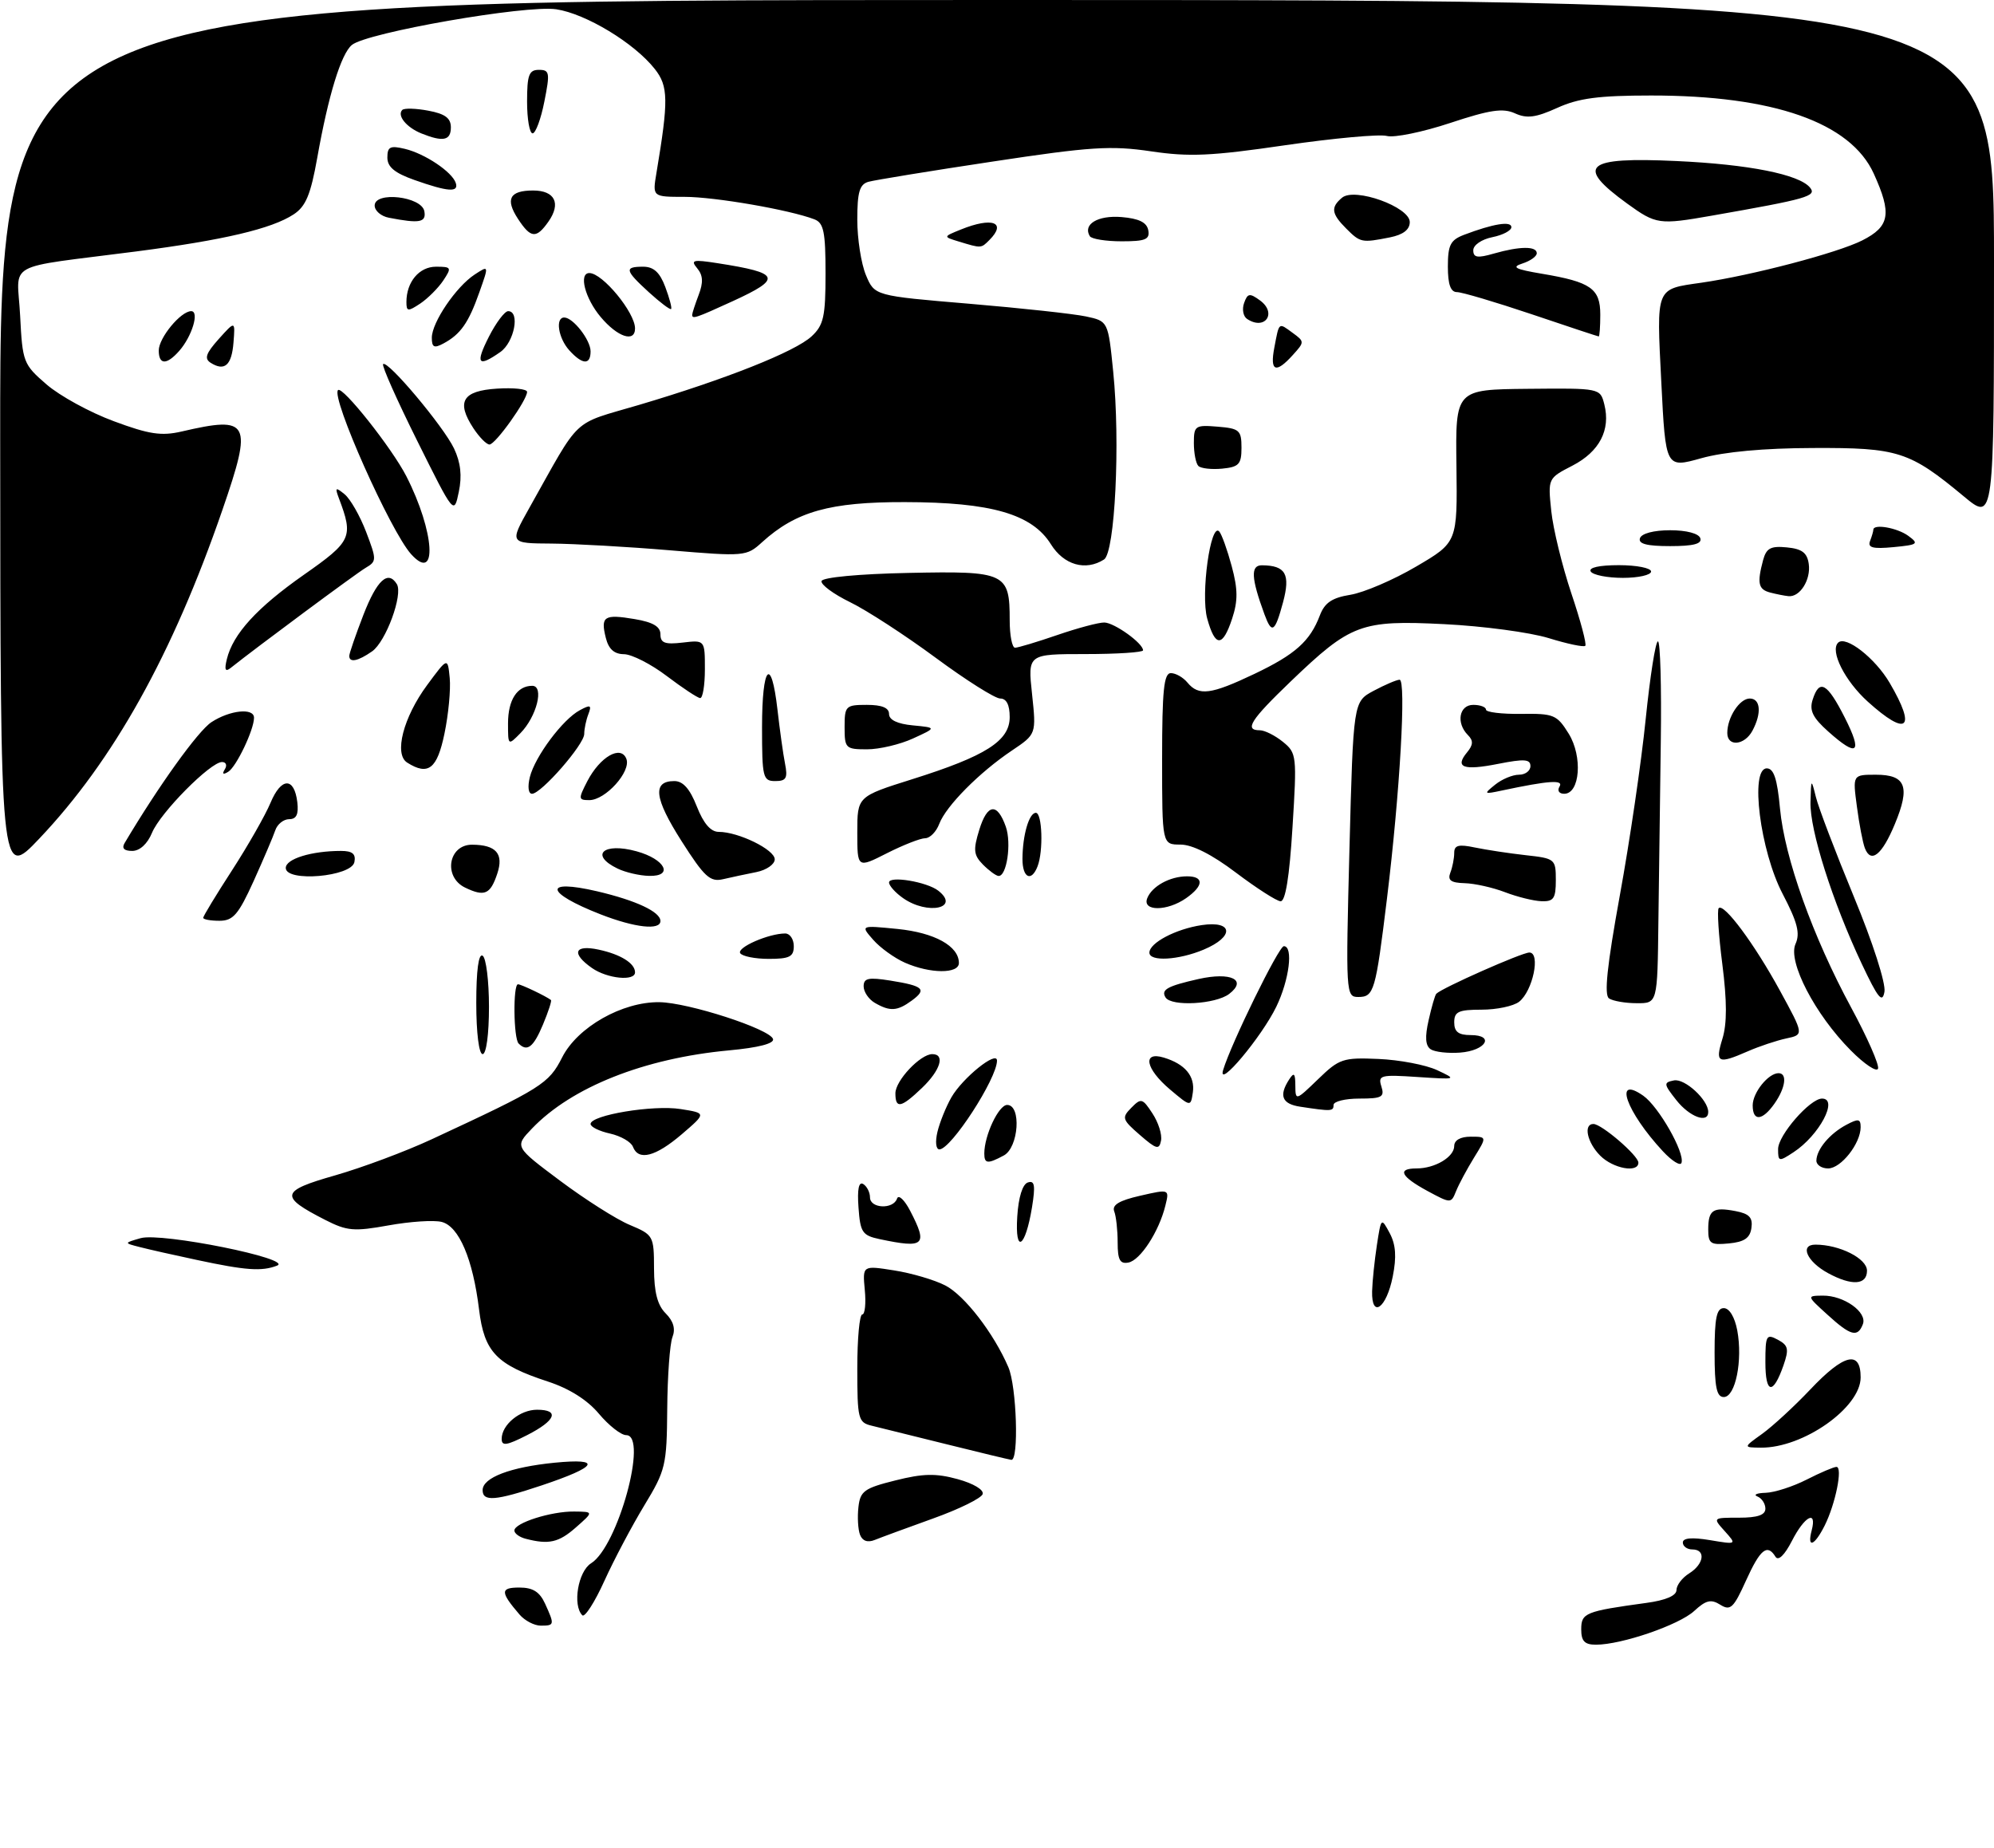 <?xml version="1.0" encoding="UTF-8" standalone="no"?>
<!DOCTYPE svg PUBLIC "-//W3C//DTD SVG 1.1//EN" "http://www.w3.org/Graphics/SVG/1.1/DTD/svg11.dtd" >
<svg xmlns="http://www.w3.org/2000/svg" xmlns:xlink="http://www.w3.org/1999/xlink" version="1.1" viewBox="0 0 314 291">
 <g >
 <path fill="currentColor"
d=" M 249.00 256.58 C 249.00 254.00 249.62 253.74 259.25 252.42 C 262.30 252.01 264.00 251.28 264.00 250.39 C 264.00 249.64 264.90 248.45 266.00 247.77 C 268.35 246.30 268.65 244.00 266.50 244.00 C 265.68 244.00 265.00 243.51 265.00 242.91 C 265.00 242.19 266.42 242.06 269.25 242.53 C 273.50 243.24 273.50 243.24 271.60 241.12 C 269.69 239.00 269.69 239.00 273.85 239.00 C 276.76 239.00 278.00 238.58 278.00 237.58 C 278.00 236.80 277.44 235.94 276.75 235.66 C 276.06 235.38 276.64 235.12 278.04 235.08 C 279.43 235.04 282.34 234.10 284.50 233.00 C 286.66 231.90 288.77 231.00 289.19 231.00 C 290.22 231.00 289.04 236.84 287.33 240.25 C 285.72 243.46 284.53 243.89 285.29 241.00 C 286.15 237.70 284.18 238.74 282.18 242.65 C 281.02 244.91 280.03 245.86 279.59 245.15 C 278.30 243.05 277.19 243.95 274.94 248.92 C 272.99 253.24 272.49 253.70 270.90 252.71 C 269.44 251.79 268.64 251.98 266.79 253.69 C 264.41 255.89 255.36 259.00 251.32 259.00 C 249.53 259.00 249.00 258.44 249.00 256.58 Z  M 81.81 254.25 C 78.76 250.70 78.76 250.00 81.78 250.00 C 83.92 250.00 84.98 250.67 85.84 252.55 C 87.35 255.87 87.33 256.00 85.15 256.00 C 84.14 256.00 82.63 255.21 81.81 254.25 Z  M 91.70 254.37 C 90.13 252.79 91.03 247.46 93.08 246.18 C 97.30 243.55 102.11 226.00 98.61 226.00 C 97.80 226.00 95.88 224.49 94.32 222.64 C 92.50 220.46 89.66 218.67 86.31 217.57 C 78.17 214.91 76.26 212.92 75.44 206.23 C 74.47 198.26 72.27 193.10 69.54 192.42 C 68.31 192.11 64.55 192.36 61.18 192.97 C 55.74 193.95 54.65 193.86 51.22 192.11 C 43.95 188.40 44.14 187.55 52.75 185.10 C 57.01 183.88 63.88 181.32 68.00 179.40 C 85.37 171.33 86.41 170.67 88.53 166.50 C 90.94 161.74 98.00 157.74 103.84 157.82 C 108.40 157.88 121.23 162.04 121.73 163.62 C 121.95 164.33 119.44 164.98 114.79 165.41 C 101.45 166.65 90.02 171.19 83.77 177.72 C 81.03 180.58 81.03 180.58 88.20 185.94 C 92.15 188.89 97.08 192.03 99.18 192.90 C 102.89 194.46 102.98 194.62 102.99 199.75 C 103.00 203.49 103.53 205.53 104.82 206.82 C 106.06 208.06 106.40 209.27 105.89 210.57 C 105.48 211.63 105.11 216.72 105.07 221.87 C 105.00 230.77 104.82 231.53 101.47 237.05 C 99.53 240.25 96.69 245.61 95.17 248.96 C 93.65 252.32 92.08 254.75 91.70 254.37 Z  M 82.75 242.31 C 81.79 242.06 81.00 241.48 81.00 241.02 C 81.00 239.83 86.77 237.99 90.40 238.03 C 93.50 238.06 93.50 238.06 90.69 240.53 C 87.98 242.92 86.42 243.27 82.75 242.31 Z  M 135.43 241.69 C 135.11 240.85 135.00 238.89 135.18 237.33 C 135.46 234.81 136.10 234.35 141.00 233.13 C 145.38 232.03 147.38 231.99 150.81 232.93 C 153.31 233.62 154.96 234.61 154.74 235.29 C 154.52 235.94 151.00 237.67 146.92 239.13 C 142.84 240.60 138.72 242.11 137.76 242.50 C 136.63 242.96 135.81 242.67 135.43 241.69 Z  M 76.00 234.66 C 76.00 232.69 80.38 231.03 87.35 230.34 C 94.93 229.60 94.14 230.96 85.28 233.92 C 78.03 236.34 76.00 236.51 76.00 234.66 Z  M 149.00 227.42 C 143.78 226.12 138.49 224.81 137.25 224.51 C 135.14 224.00 135.00 223.45 135.00 215.48 C 135.00 210.82 135.35 207.00 135.78 207.00 C 136.20 207.00 136.39 205.26 136.18 203.13 C 135.82 199.27 135.82 199.27 140.81 200.06 C 143.56 200.49 147.18 201.56 148.86 202.43 C 151.89 203.99 156.49 209.95 158.79 215.30 C 160.10 218.34 160.47 230.07 159.25 229.89 C 158.84 229.83 154.22 228.72 149.00 227.42 Z  M 79.00 226.59 C 79.00 224.37 81.87 222.00 84.57 222.00 C 88.18 222.00 87.52 223.70 83.00 226.00 C 79.78 227.64 79.00 227.76 79.00 226.59 Z  M 277.50 225.79 C 279.15 224.60 282.55 221.47 285.06 218.82 C 290.37 213.20 293.00 212.57 293.00 216.91 C 293.00 221.67 283.94 228.04 277.28 227.97 C 274.50 227.94 274.50 227.94 277.50 225.79 Z  M 270.00 213.00 C 270.00 207.54 270.32 206.00 271.45 206.00 C 272.33 206.00 273.17 207.40 273.57 209.50 C 274.45 214.22 273.29 220.00 271.45 220.00 C 270.32 220.00 270.00 218.46 270.00 213.00 Z  M 278.00 214.52 C 278.00 210.28 278.15 210.01 279.95 210.97 C 281.61 211.86 281.74 212.44 280.85 215.01 C 279.20 219.73 278.00 219.53 278.00 214.52 Z  M 287.77 207.03 C 284.50 204.06 284.50 204.06 287.03 204.03 C 290.35 203.99 294.08 206.64 293.35 208.53 C 292.53 210.66 291.43 210.37 287.77 207.03 Z  M 216.07 203.33 C 216.11 201.78 216.45 198.52 216.82 196.09 C 217.49 191.72 217.51 191.71 218.84 194.19 C 219.80 195.99 219.94 197.92 219.32 201.02 C 218.33 206.03 215.96 207.71 216.07 203.33 Z  M 287.87 200.49 C 284.54 198.68 283.35 196.00 285.88 196.00 C 289.68 196.00 294.00 198.18 294.00 200.10 C 294.00 202.37 291.61 202.52 287.87 200.49 Z  M 31.00 198.41 C 27.42 197.65 23.38 196.74 22.00 196.38 C 19.50 195.74 19.50 195.74 22.15 194.98 C 25.42 194.05 46.35 198.27 43.62 199.31 C 41.22 200.24 38.70 200.06 31.00 198.41 Z  M 176.00 195.66 C 176.00 193.73 175.76 191.53 175.46 190.76 C 175.08 189.75 176.24 189.05 179.54 188.30 C 184.16 187.24 184.16 187.24 183.51 189.87 C 182.51 193.94 179.57 198.46 177.70 198.82 C 176.36 199.08 176.00 198.40 176.00 195.66 Z  M 138.50 195.13 C 135.79 194.55 135.47 194.07 135.19 190.15 C 134.98 187.27 135.23 186.03 135.94 186.46 C 136.52 186.82 137.00 187.77 137.00 188.56 C 137.00 190.32 140.67 190.49 141.26 188.75 C 141.49 188.06 142.43 188.94 143.34 190.70 C 146.15 196.12 145.59 196.63 138.50 195.13 Z  M 160.19 191.58 C 160.38 188.54 161.02 186.48 161.86 186.21 C 162.93 185.85 163.07 186.67 162.51 190.13 C 161.46 196.54 159.81 197.57 160.19 191.58 Z  M 269.00 193.62 C 269.00 190.53 269.74 190.04 273.31 190.72 C 275.46 191.13 276.04 191.74 275.80 193.38 C 275.58 194.96 274.68 195.58 272.25 195.81 C 269.37 196.09 269.00 195.85 269.00 193.62 Z  M 224.75 187.53 C 220.57 185.26 219.96 184.00 223.07 184.00 C 225.97 184.00 229.00 182.20 229.00 180.46 C 229.00 179.56 229.98 179.00 231.58 179.00 C 234.16 179.00 234.16 179.00 232.12 182.30 C 231.00 184.12 229.73 186.49 229.29 187.58 C 228.50 189.54 228.48 189.54 224.75 187.53 Z  M 252.00 182.00 C 249.93 179.93 249.30 177.00 250.92 177.00 C 252.21 177.00 258.00 181.98 258.00 183.09 C 258.00 184.75 254.03 184.03 252.00 182.00 Z  M 261.86 181.30 C 256.08 175.08 254.00 169.21 258.77 172.55 C 261.19 174.25 265.33 181.51 264.79 183.12 C 264.61 183.66 263.30 182.84 261.86 181.30 Z  M 286.03 182.75 C 286.08 180.97 288.13 178.52 290.75 177.13 C 292.64 176.12 293.00 176.18 293.00 177.50 C 293.00 180.07 289.91 184.00 287.88 184.00 C 286.85 184.00 286.01 183.44 286.03 182.75 Z  M 155.00 181.65 C 155.00 178.80 157.26 174.00 158.60 174.00 C 160.87 174.00 160.42 180.70 158.07 181.96 C 155.52 183.33 155.00 183.27 155.00 181.65 Z  M 280.00 180.95 C 280.00 178.77 285.03 173.00 286.92 173.00 C 289.56 173.00 286.48 178.80 282.43 181.45 C 280.12 182.97 280.00 182.94 280.00 180.95 Z  M 99.67 180.59 C 99.38 179.82 97.75 178.89 96.07 178.51 C 94.38 178.14 93.00 177.46 93.00 177.00 C 93.00 175.60 102.87 173.96 107.18 174.65 C 111.24 175.29 111.24 175.29 107.37 178.61 C 103.22 182.16 100.54 182.85 99.67 180.59 Z  M 147.62 178.25 C 147.98 176.74 148.97 174.29 149.82 172.80 C 151.58 169.74 157.00 165.37 157.00 167.02 C 157.00 169.84 149.76 181.00 147.93 181.00 C 147.38 181.00 147.25 179.81 147.62 178.25 Z  M 179.50 178.73 C 176.71 176.31 176.61 176.01 178.15 174.45 C 179.69 172.88 179.91 172.94 181.48 175.34 C 182.41 176.75 183.02 178.67 182.83 179.62 C 182.54 181.11 182.10 180.99 179.50 178.73 Z  M 263.98 173.25 C 261.97 170.70 261.94 170.47 263.60 170.14 C 265.31 169.80 269.00 173.20 269.00 175.11 C 269.00 176.98 266.05 175.88 263.98 173.25 Z  M 276.00 174.07 C 276.00 172.06 278.46 169.00 280.07 169.00 C 281.48 169.00 281.18 171.29 279.44 173.78 C 277.53 176.51 276.00 176.64 276.00 174.07 Z  M 204.75 174.28 C 201.89 173.85 201.35 172.55 203.00 170.00 C 203.77 168.81 203.97 169.00 203.98 170.95 C 204.00 173.36 204.05 173.34 207.56 169.95 C 210.90 166.71 211.48 166.52 217.08 166.76 C 220.37 166.90 224.51 167.69 226.28 168.51 C 229.47 170.00 229.44 170.01 223.21 169.60 C 217.39 169.21 216.97 169.32 217.53 171.09 C 218.06 172.76 217.61 173.00 214.07 173.00 C 211.83 173.00 210.00 173.45 210.00 174.00 C 210.00 175.01 209.68 175.03 204.75 174.28 Z  M 141.00 172.17 C 141.00 170.17 144.93 166.00 146.81 166.00 C 148.87 166.00 148.10 168.53 145.20 171.31 C 141.90 174.47 141.00 174.66 141.00 172.17 Z  M 184.25 171.57 C 180.39 168.31 179.84 165.52 183.25 166.54 C 186.61 167.55 188.21 169.47 187.84 172.03 C 187.50 174.31 187.50 174.31 184.25 171.57 Z  M 192.61 168.50 C 193.88 164.29 201.37 149.00 202.17 149.00 C 203.69 149.00 203.03 154.31 200.98 158.54 C 198.66 163.32 191.66 171.66 192.61 168.50 Z  M 291.44 165.41 C 285.81 159.74 281.50 151.44 282.74 148.66 C 283.50 146.97 283.06 145.26 280.73 140.79 C 277.17 134.00 275.53 121.00 278.22 121.00 C 279.32 121.00 279.87 122.65 280.30 127.32 C 281.03 135.10 285.45 147.48 291.53 158.71 C 294.05 163.37 295.94 167.67 295.74 168.28 C 295.54 168.88 293.60 167.59 291.44 165.41 Z  M 271.23 163.59 C 271.97 161.20 271.96 157.67 271.22 151.84 C 270.63 147.26 270.38 143.29 270.65 143.01 C 271.48 142.19 276.26 148.62 280.29 156.00 C 284.08 162.94 284.08 162.94 281.29 163.53 C 279.76 163.86 277.02 164.77 275.22 165.56 C 270.51 167.62 270.06 167.40 271.23 163.59 Z  M 75.00 157.94 C 75.00 152.82 75.36 150.11 76.00 150.50 C 76.55 150.84 77.00 154.47 77.00 158.56 C 77.00 162.85 76.58 166.00 76.00 166.00 C 75.42 166.00 75.00 162.65 75.00 157.94 Z  M 225.30 165.24 C 224.46 164.68 224.36 163.32 224.97 160.65 C 225.44 158.55 225.98 156.68 226.18 156.49 C 227.10 155.56 239.66 150.00 240.83 150.00 C 242.64 150.00 241.38 156.06 239.22 157.75 C 238.34 158.44 235.68 159.00 233.31 159.00 C 229.67 159.00 229.00 159.31 229.00 161.00 C 229.00 162.48 229.67 163.00 231.58 163.00 C 235.46 163.00 233.99 165.45 229.92 165.76 C 228.04 165.90 225.96 165.67 225.30 165.24 Z  M 81.67 164.33 C 80.86 163.53 80.77 155.00 81.57 155.00 C 82.06 155.00 86.04 156.90 86.76 157.48 C 86.91 157.60 86.34 159.34 85.50 161.35 C 84.01 164.91 83.02 165.69 81.67 164.33 Z  M 137.75 157.92 C 136.79 157.36 136.00 156.19 136.00 155.32 C 136.00 154.03 136.76 153.87 140.21 154.42 C 145.45 155.26 146.01 155.79 143.56 157.58 C 141.29 159.24 140.14 159.31 137.75 157.92 Z  M 183.54 157.07 C 182.79 155.85 183.82 155.28 188.74 154.17 C 193.83 153.03 196.46 154.30 193.56 156.52 C 191.42 158.15 184.45 158.54 183.54 157.07 Z  M 253.38 157.23 C 252.58 156.71 253.06 152.12 255.08 141.00 C 256.64 132.47 258.47 119.99 259.15 113.25 C 259.84 106.51 260.70 101.00 261.08 101.00 C 261.45 101.00 261.65 108.09 261.53 116.75 C 261.41 125.41 261.24 138.24 261.15 145.25 C 261.00 158.00 261.00 158.00 257.75 157.98 C 255.96 157.98 254.00 157.64 253.38 157.23 Z  M 293.17 151.77 C 288.56 141.99 284.98 130.71 285.10 126.32 C 285.20 122.58 285.22 122.56 285.95 125.50 C 286.35 127.15 289.04 134.20 291.92 141.18 C 294.91 148.40 296.98 154.85 296.75 156.18 C 296.42 158.05 295.73 157.20 293.17 151.77 Z  M 212.50 133.75 C 213.11 110.50 213.11 110.50 216.30 108.79 C 218.06 107.85 219.90 107.06 220.39 107.04 C 221.47 106.99 220.45 124.80 218.41 141.50 C 216.62 156.16 216.37 157.00 213.88 157.00 C 211.94 157.00 211.91 156.47 212.50 133.75 Z  M 93.22 152.44 C 89.93 150.14 90.43 148.72 94.25 149.54 C 97.73 150.28 100.00 151.70 100.00 153.12 C 100.00 154.56 95.62 154.12 93.22 152.44 Z  M 142.50 151.60 C 140.85 150.87 138.60 149.25 137.50 147.99 C 135.50 145.71 135.50 145.71 141.35 146.29 C 147.19 146.88 151.00 148.99 151.00 151.65 C 151.00 153.38 146.47 153.35 142.50 151.60 Z  M 116.56 150.10 C 116.01 149.20 121.05 147.00 123.65 147.00 C 124.39 147.00 125.00 147.90 125.00 149.00 C 125.00 150.66 124.33 151.00 121.06 151.00 C 118.89 151.00 116.87 150.59 116.56 150.10 Z  M 181.00 150.02 C 181.00 148.48 185.16 146.29 189.25 145.68 C 194.22 144.94 194.41 147.51 189.53 149.55 C 185.56 151.21 181.00 151.46 181.00 150.02 Z  M 94.58 143.99 C 85.80 140.56 85.47 138.36 94.04 140.36 C 100.17 141.80 104.00 143.59 104.00 145.04 C 104.00 146.54 99.97 146.09 94.58 143.99 Z  M 32.00 144.53 C 32.00 144.27 34.05 140.89 36.56 137.02 C 39.06 133.15 41.78 128.38 42.60 126.42 C 44.28 122.39 46.34 122.34 46.82 126.33 C 47.04 128.24 46.68 129.00 45.54 129.00 C 44.66 129.00 43.67 129.79 43.35 130.75 C 43.03 131.71 41.49 135.31 39.94 138.75 C 37.54 144.04 36.71 145.00 34.55 145.00 C 33.15 145.00 32.00 144.79 32.00 144.53 Z  M 142.22 141.44 C 141.00 140.59 140.00 139.47 140.00 138.97 C 140.00 137.87 145.97 138.87 147.75 140.26 C 151.28 143.03 146.08 144.14 142.22 141.44 Z  M 180.65 141.47 C 181.38 139.57 184.22 138.00 186.93 138.00 C 189.63 138.00 189.56 139.49 186.78 141.44 C 183.81 143.52 179.86 143.54 180.65 141.47 Z  M 194.64 137.43 C 190.85 134.56 187.76 133.00 185.89 133.00 C 183.00 133.00 183.00 133.00 183.00 119.50 C 183.00 108.70 183.28 106.00 184.38 106.00 C 185.14 106.00 186.32 106.67 187.00 107.50 C 188.77 109.63 190.69 109.38 197.50 106.14 C 203.97 103.06 206.30 100.98 207.85 96.89 C 208.61 94.91 209.76 94.13 212.67 93.66 C 214.78 93.31 219.43 91.32 223.00 89.22 C 229.50 85.41 229.50 85.41 229.35 73.37 C 229.19 61.34 229.19 61.34 240.59 61.23 C 251.99 61.12 251.99 61.12 252.64 63.70 C 253.65 67.71 251.87 71.12 247.63 73.32 C 243.75 75.32 243.75 75.33 244.28 80.46 C 244.57 83.28 246.00 89.12 247.44 93.43 C 248.89 97.73 249.88 101.46 249.64 101.70 C 249.39 101.94 246.79 101.39 243.85 100.48 C 240.91 99.58 233.53 98.59 227.45 98.29 C 214.30 97.63 212.72 98.23 203.25 107.31 C 196.90 113.41 195.90 115.00 198.39 115.00 C 199.15 115.00 200.79 115.82 202.02 116.82 C 204.19 118.58 204.24 118.99 203.53 130.32 C 203.05 138.11 202.42 141.98 201.65 141.93 C 201.02 141.89 197.86 139.86 194.64 137.43 Z  M 237.00 140.50 C 235.07 139.76 232.21 139.12 230.64 139.08 C 228.46 139.02 227.93 138.62 228.39 137.42 C 228.73 136.55 229.00 135.15 229.00 134.30 C 229.00 133.10 229.70 132.92 232.25 133.46 C 234.04 133.83 237.64 134.38 240.25 134.67 C 244.88 135.18 245.00 135.28 245.00 138.60 C 245.00 141.48 244.66 141.99 242.75 141.92 C 241.51 141.88 238.93 141.24 237.00 140.50 Z  M 73.25 139.78 C 69.76 138.10 70.60 132.99 74.36 133.02 C 78.13 133.04 79.35 134.45 78.31 137.57 C 77.22 140.85 76.31 141.25 73.25 139.78 Z  M 107.31 132.43 C 103.02 125.69 102.70 123.00 106.19 123.00 C 107.56 123.00 108.64 124.22 109.73 127.00 C 110.79 129.69 111.92 131.00 113.18 131.00 C 116.29 131.00 122.00 133.80 122.00 135.32 C 122.00 136.11 120.70 137.01 119.12 137.33 C 117.53 137.64 115.17 138.15 113.87 138.45 C 111.82 138.93 110.93 138.11 107.31 132.43 Z  M 0.03 69.25 C 0.00 0.00 0.00 0.00 157.00 0.00 C 314.00 0.00 314.00 0.00 314.00 41.06 C 314.00 82.12 314.00 82.12 309.25 78.17 C 300.70 71.07 298.92 70.49 285.50 70.55 C 277.76 70.57 271.51 71.15 267.90 72.16 C 262.29 73.73 262.29 73.73 261.61 60.20 C 260.85 45.08 260.66 45.56 267.92 44.52 C 275.88 43.37 289.36 39.83 293.25 37.86 C 297.60 35.66 297.94 33.67 295.07 27.35 C 291.41 19.29 279.27 15.03 260.00 15.04 C 251.75 15.04 248.58 15.46 245.22 16.99 C 241.84 18.52 240.44 18.70 238.57 17.85 C 236.68 16.99 234.62 17.29 228.35 19.37 C 224.03 20.80 219.55 21.72 218.39 21.41 C 217.24 21.10 210.03 21.76 202.38 22.87 C 190.76 24.57 187.29 24.73 181.25 23.83 C 174.94 22.90 171.75 23.10 156.26 25.45 C 146.49 26.92 137.71 28.36 136.75 28.63 C 135.36 29.03 135.00 30.25 135.00 34.60 C 135.00 37.61 135.61 41.53 136.36 43.32 C 137.72 46.58 137.72 46.58 152.61 47.83 C 160.80 48.52 169.07 49.42 171.00 49.83 C 174.50 50.58 174.50 50.58 175.30 58.54 C 176.43 69.69 175.58 87.02 173.85 88.11 C 170.94 89.96 167.53 88.98 165.49 85.71 C 162.52 80.95 156.09 79.09 142.50 79.07 C 130.68 79.04 125.33 80.55 120.00 85.39 C 117.55 87.62 117.27 87.65 105.50 86.66 C 98.90 86.10 90.51 85.63 86.87 85.60 C 80.23 85.56 80.23 85.56 83.33 80.03 C 91.61 65.29 89.82 66.96 100.64 63.76 C 114.28 59.72 125.23 55.37 127.81 52.96 C 129.70 51.20 130.00 49.86 130.00 43.07 C 130.00 36.51 129.71 35.10 128.25 34.54 C 124.35 33.04 112.56 31.00 107.80 31.00 C 102.74 31.00 102.74 31.00 103.37 27.25 C 105.29 15.79 105.26 13.57 103.10 10.85 C 99.88 6.77 92.26 2.16 87.59 1.46 C 82.85 0.75 57.75 5.13 55.41 7.08 C 53.71 8.49 51.71 14.99 49.96 24.84 C 48.92 30.67 48.15 32.51 46.24 33.76 C 42.79 36.03 35.21 37.81 21.50 39.59 C 0.27 42.34 2.73 40.99 3.17 49.70 C 3.54 57.03 3.67 57.38 7.33 60.54 C 9.41 62.34 14.17 64.95 17.92 66.33 C 23.48 68.40 25.42 68.69 28.61 67.95 C 39.34 65.46 39.82 66.39 35.03 80.28 C 27.18 103.05 17.86 119.77 6.16 132.09 C 0.07 138.50 0.07 138.50 0.03 69.25 Z  M 45.00 136.68 C 45.00 135.25 49.05 134.00 53.70 134.00 C 55.49 134.00 56.06 134.47 55.81 135.75 C 55.37 138.07 45.00 138.96 45.00 136.68 Z  M 97.25 136.78 C 92.80 134.63 95.02 132.62 100.24 134.06 C 104.75 135.30 106.14 138.03 102.22 137.93 C 100.72 137.90 98.49 137.38 97.25 136.78 Z  M 154.78 136.14 C 153.32 134.65 153.23 133.85 154.21 130.67 C 155.48 126.54 157.04 126.36 158.39 130.19 C 159.31 132.80 158.53 138.05 157.23 137.94 C 156.83 137.91 155.73 137.10 154.78 136.14 Z  M 161.01 135.25 C 161.03 131.50 162.05 128.00 163.12 128.00 C 164.12 128.00 164.32 134.01 163.39 136.42 C 162.42 138.95 161.00 138.25 161.01 135.25 Z  M 135.00 131.08 C 135.00 125.43 135.00 125.43 143.64 122.71 C 155.27 119.05 159.00 116.67 159.00 112.92 C 159.00 111.00 158.49 110.00 157.51 110.00 C 156.69 110.00 152.12 107.11 147.34 103.58 C 142.56 100.05 136.50 96.11 133.87 94.83 C 131.24 93.55 129.22 92.05 129.37 91.50 C 129.54 90.92 135.24 90.38 143.07 90.22 C 158.39 89.90 159.00 90.19 159.00 97.69 C 159.00 100.06 159.38 102.00 159.84 102.00 C 160.31 102.00 163.30 101.10 166.50 100.00 C 169.70 98.90 173.03 98.01 173.91 98.03 C 175.50 98.07 180.00 101.30 180.00 102.41 C 180.00 102.73 175.91 103.00 170.92 103.00 C 161.84 103.00 161.84 103.00 162.52 109.30 C 163.19 115.61 163.19 115.61 159.35 118.19 C 154.22 121.63 148.98 126.92 147.91 129.73 C 147.44 130.98 146.44 132.00 145.69 132.00 C 144.95 132.00 142.24 133.06 139.67 134.36 C 135.00 136.73 135.00 136.73 135.00 131.08 Z  M 293.66 133.55 C 293.34 132.71 292.77 129.77 292.41 127.01 C 291.74 122.00 291.74 122.00 295.40 122.00 C 300.12 122.00 300.84 123.87 298.39 129.76 C 296.37 134.64 294.62 136.05 293.66 133.55 Z  M 19.63 132.75 C 24.99 123.73 31.19 115.10 33.30 113.72 C 36.21 111.82 40.00 111.43 40.00 113.03 C 40.00 114.92 37.22 120.74 35.95 121.53 C 35.13 122.04 34.94 121.90 35.40 121.15 C 35.80 120.52 35.60 120.00 34.96 120.00 C 33.14 120.00 25.25 127.97 23.94 131.14 C 23.22 132.89 22.01 134.00 20.82 134.00 C 19.54 134.00 19.13 133.58 19.63 132.75 Z  M 92.48 123.03 C 94.49 119.16 97.78 117.27 98.64 119.51 C 99.40 121.50 95.35 126.00 92.80 126.00 C 91.07 126.00 91.05 125.81 92.48 123.03 Z  M 83.44 122.36 C 84.26 119.11 88.62 113.27 91.31 111.84 C 92.99 110.93 93.20 111.03 92.65 112.47 C 92.29 113.40 92.00 114.80 92.00 115.58 C 92.00 117.24 85.22 125.00 83.78 125.00 C 83.20 125.00 83.06 123.89 83.44 122.36 Z  M 235.44 123.57 C 236.51 122.70 238.20 122.00 239.19 122.00 C 240.19 122.00 241.00 121.39 241.00 120.64 C 241.00 119.55 240.03 119.48 235.97 120.28 C 230.44 121.38 229.04 120.87 231.02 118.48 C 232.00 117.30 232.03 116.63 231.16 115.76 C 229.26 113.86 229.77 111.00 232.00 111.00 C 233.10 111.00 234.00 111.34 234.00 111.75 C 234.00 112.16 236.49 112.46 239.52 112.42 C 244.70 112.35 245.17 112.55 247.03 115.54 C 249.25 119.14 248.81 125.00 246.32 125.00 C 245.51 125.00 245.19 124.51 245.58 123.87 C 246.27 122.76 243.94 122.91 236.50 124.49 C 233.65 125.10 233.60 125.05 235.44 123.57 Z  M 120.00 114.50 C 120.00 104.81 121.45 103.17 122.43 111.75 C 122.79 114.91 123.32 118.74 123.62 120.25 C 124.07 122.54 123.81 123.00 122.08 123.00 C 120.14 123.00 120.00 122.44 120.00 114.50 Z  M 64.12 120.09 C 62.01 118.76 63.51 112.96 67.27 107.87 C 70.50 103.50 70.50 103.50 70.82 106.78 C 70.99 108.58 70.62 112.52 69.99 115.53 C 68.84 121.09 67.43 122.19 64.12 120.09 Z  M 133.00 114.50 C 133.00 111.17 133.17 111.00 136.50 111.00 C 138.88 111.00 140.00 111.46 140.00 112.44 C 140.00 113.37 141.32 114.00 143.75 114.23 C 147.50 114.59 147.50 114.59 143.78 116.29 C 141.74 117.23 138.47 118.00 136.53 118.00 C 133.16 118.00 133.00 117.84 133.00 114.50 Z  M 287.89 115.19 C 285.46 113.02 284.90 111.88 285.44 110.19 C 286.50 106.85 287.73 107.53 290.50 113.00 C 293.35 118.63 292.52 119.33 287.89 115.19 Z  M 80.00 113.92 C 80.00 110.23 81.43 108.00 83.81 108.00 C 85.73 108.00 84.52 112.85 81.94 115.47 C 80.01 117.43 80.00 117.42 80.00 113.92 Z  M 272.00 115.43 C 272.00 112.97 273.93 110.00 275.54 110.00 C 277.24 110.00 277.44 112.31 275.96 115.07 C 274.72 117.39 272.00 117.64 272.00 115.43 Z  M 294.11 110.48 C 290.51 107.22 288.14 102.52 289.45 101.21 C 290.65 100.02 295.29 103.64 297.58 107.55 C 301.84 114.82 300.33 116.10 294.11 110.48 Z  M 105.00 106.46 C 102.53 104.58 99.50 103.04 98.27 103.02 C 96.72 103.01 95.84 102.22 95.40 100.45 C 94.55 97.06 95.13 96.68 99.93 97.49 C 102.84 97.98 104.00 98.67 104.00 99.89 C 104.00 101.25 104.70 101.52 107.50 101.19 C 111.00 100.78 111.00 100.78 111.00 105.39 C 111.00 107.93 110.66 109.97 110.25 109.93 C 109.84 109.90 107.47 108.33 105.00 106.46 Z  M 35.72 103.81 C 36.68 99.83 40.48 95.68 47.87 90.50 C 55.37 85.25 55.68 84.58 53.38 78.50 C 52.72 76.75 52.83 76.66 54.26 77.83 C 55.16 78.56 56.68 81.22 57.65 83.75 C 59.33 88.16 59.33 88.39 57.58 89.42 C 56.06 90.32 40.39 101.94 36.33 105.18 C 35.48 105.86 35.31 105.48 35.72 103.81 Z  M 55.00 103.29 C 55.00 102.90 56.01 99.97 57.24 96.79 C 59.36 91.34 61.10 89.74 62.49 91.98 C 63.50 93.62 60.77 101.04 58.60 102.57 C 56.37 104.13 55.00 104.40 55.00 103.29 Z  M 190.10 97.40 C 189.05 93.60 190.64 82.15 192.00 83.70 C 192.39 84.14 193.27 86.60 193.96 89.16 C 194.94 92.80 194.95 94.62 194.03 97.41 C 192.53 101.96 191.36 101.96 190.10 97.40 Z  M 199.12 96.75 C 197.01 91.01 196.91 89.00 198.73 89.02 C 202.46 89.05 203.23 90.42 202.04 94.86 C 200.76 99.59 200.28 99.90 199.12 96.75 Z  M 278.75 93.31 C 276.88 92.82 276.67 91.84 277.64 88.20 C 278.15 86.32 278.84 85.95 281.38 86.20 C 283.76 86.43 284.58 87.04 284.83 88.81 C 285.18 91.30 283.44 94.07 281.63 93.88 C 281.01 93.82 279.71 93.56 278.75 93.31 Z  M 250.50 90.00 C 250.12 89.38 251.82 89.00 254.94 89.00 C 257.72 89.00 260.00 89.45 260.00 90.00 C 260.00 90.55 258.00 91.00 255.56 91.00 C 253.12 91.00 250.84 90.55 250.50 90.00 Z  M 64.74 87.27 C 61.50 83.68 52.09 62.57 53.23 61.43 C 53.93 60.74 61.73 70.58 63.99 75.00 C 68.45 83.73 68.95 91.92 64.74 87.27 Z  M 294.48 85.20 C 294.77 84.45 295.00 83.65 295.00 83.42 C 295.00 82.45 298.76 83.11 300.50 84.38 C 302.22 85.64 302.03 85.79 298.17 86.16 C 294.92 86.47 294.08 86.25 294.48 85.20 Z  M 258.25 84.75 C 258.50 84.01 260.42 83.50 263.00 83.50 C 265.58 83.50 267.50 84.01 267.75 84.75 C 268.05 85.64 266.69 86.00 263.00 86.00 C 259.31 86.00 257.95 85.64 258.25 84.75 Z  M 65.70 69.42 C 62.51 63.01 60.09 57.58 60.33 57.34 C 61.02 56.64 69.84 67.14 71.50 70.63 C 72.54 72.84 72.78 74.93 72.25 77.45 C 71.50 81.08 71.50 81.08 65.70 69.42 Z  M 188.71 73.38 C 188.32 72.99 188.00 71.36 188.00 69.77 C 188.00 67.04 188.21 66.90 191.75 67.19 C 195.18 67.47 195.50 67.76 195.50 70.50 C 195.50 73.11 195.10 73.54 192.46 73.80 C 190.79 73.96 189.11 73.77 188.71 73.38 Z  M 74.55 67.44 C 71.81 63.26 72.83 61.54 78.26 61.20 C 80.87 61.03 83.00 61.26 83.00 61.71 C 83.00 63.02 78.02 70.00 77.08 70.00 C 76.61 70.00 75.48 68.85 74.55 67.44 Z  M 33.17 57.13 C 32.14 56.47 32.42 55.65 34.44 53.39 C 37.04 50.50 37.04 50.50 36.77 53.92 C 36.49 57.53 35.37 58.52 33.17 57.13 Z  M 200.67 54.75 C 201.45 50.65 201.30 50.77 203.56 52.42 C 205.44 53.79 205.44 53.86 203.58 55.91 C 200.90 58.88 199.95 58.50 200.67 54.75 Z  M 25.00 55.19 C 25.00 53.20 28.47 49.00 30.11 49.00 C 31.43 49.00 30.25 52.95 28.23 55.25 C 26.25 57.50 25.00 57.48 25.00 55.19 Z  M 77.00 53.00 C 78.12 50.80 79.48 49.00 80.02 49.00 C 81.93 49.00 80.99 53.90 78.78 55.44 C 75.26 57.91 74.81 57.30 77.00 53.00 Z  M 89.65 55.17 C 87.91 53.25 87.41 50.00 88.85 50.00 C 90.24 50.00 93.00 53.54 93.00 55.33 C 93.00 57.51 91.72 57.45 89.65 55.17 Z  M 68.00 53.18 C 68.00 50.78 71.82 45.15 74.75 43.23 C 77.00 41.76 77.00 41.76 75.48 46.04 C 73.79 50.84 72.52 52.65 69.83 54.09 C 68.36 54.88 68.00 54.70 68.00 53.18 Z  M 94.59 49.92 C 92.12 46.99 91.09 43.00 92.81 43.00 C 94.88 43.00 100.00 49.21 100.00 51.72 C 100.00 54.00 97.24 53.08 94.59 49.92 Z  M 241.18 49.48 C 235.50 47.57 230.21 46.00 229.43 46.00 C 228.43 46.00 228.00 44.79 228.00 41.98 C 228.00 38.58 228.40 37.80 230.54 36.98 C 235.15 35.23 238.00 34.77 238.00 35.77 C 238.00 36.31 236.65 37.02 235.00 37.35 C 233.32 37.69 232.00 38.59 232.00 39.41 C 232.00 40.57 232.65 40.68 235.24 39.93 C 239.33 38.76 242.00 38.74 242.00 39.88 C 242.00 40.37 240.99 41.09 239.75 41.49 C 237.95 42.07 238.56 42.39 242.82 43.11 C 250.51 44.40 252.00 45.44 252.00 49.54 C 252.00 51.44 251.89 52.99 251.75 52.98 C 251.61 52.97 246.85 51.40 241.18 49.48 Z  M 196.39 50.23 C 195.77 49.83 195.56 48.70 195.91 47.72 C 196.46 46.17 196.79 46.12 198.43 47.32 C 201.14 49.31 199.19 52.09 196.39 50.23 Z  M 109.00 49.57 C 109.00 49.33 109.46 47.92 110.02 46.44 C 110.77 44.48 110.71 43.35 109.79 42.25 C 108.70 40.94 109.11 40.84 113.02 41.45 C 122.90 42.99 123.23 43.83 115.38 47.43 C 109.52 50.11 109.00 50.28 109.00 49.57 Z  M 64.00 47.56 C 64.00 44.40 66.01 42.00 68.66 42.00 C 71.09 42.00 71.16 42.13 69.80 44.18 C 69.00 45.37 67.37 47.00 66.18 47.80 C 64.23 49.09 64.00 49.07 64.00 47.56 Z  M 102.19 46.03 C 98.39 42.56 98.27 42.00 101.28 42.00 C 102.93 42.00 103.90 42.89 104.76 45.18 C 105.42 46.94 105.84 48.50 105.68 48.66 C 105.52 48.82 103.95 47.63 102.19 46.03 Z  M 151.00 38.04 C 148.50 37.28 148.50 37.28 151.32 36.14 C 156.25 34.14 158.59 35.01 155.80 37.80 C 154.48 39.12 154.55 39.12 151.00 38.04 Z  M 171.62 37.20 C 170.47 35.33 172.87 33.88 176.59 34.18 C 179.35 34.41 180.58 35.01 180.82 36.25 C 181.09 37.71 180.39 38.00 176.63 38.00 C 174.15 38.00 171.90 37.64 171.62 37.20 Z  M 212.00 36.00 C 209.65 33.65 209.52 32.65 211.34 31.13 C 213.34 29.47 222.00 32.59 222.00 34.97 C 222.00 36.16 220.97 36.96 218.88 37.38 C 214.43 38.26 214.22 38.22 212.00 36.00 Z  M 81.57 34.47 C 79.53 31.35 80.25 30.00 83.95 30.00 C 87.38 30.00 88.38 32.02 86.37 34.89 C 84.45 37.62 83.59 37.55 81.57 34.47 Z  M 61.25 34.29 C 60.01 34.06 59.00 33.19 59.00 32.37 C 59.00 30.09 66.37 30.93 66.82 33.25 C 67.15 35.03 66.10 35.23 61.25 34.29 Z  M 256.25 32.07 C 247.99 26.08 249.60 24.69 264.00 25.36 C 275.36 25.88 283.30 27.46 285.02 29.53 C 286.15 30.89 284.62 31.32 269.57 33.96 C 261.25 35.42 260.79 35.35 256.25 32.07 Z  M 65.25 28.34 C 62.14 27.24 61.00 26.29 61.00 24.81 C 61.00 23.11 61.44 22.89 63.75 23.44 C 66.90 24.19 71.19 27.06 71.77 28.81 C 72.28 30.34 70.54 30.21 65.25 28.34 Z  M 66.35 21.01 C 64.00 20.06 62.48 18.19 63.35 17.31 C 63.66 17.01 65.50 17.06 67.45 17.43 C 70.08 17.92 71.00 18.60 71.00 20.05 C 71.00 22.14 69.78 22.39 66.35 21.01 Z  M 83.00 16.00 C 83.00 11.80 83.30 11.00 84.86 11.00 C 86.55 11.00 86.63 11.44 85.72 16.00 C 85.18 18.75 84.34 21.00 83.87 21.00 C 83.39 21.00 83.00 18.75 83.00 16.00 Z "/>
</g>
</svg>